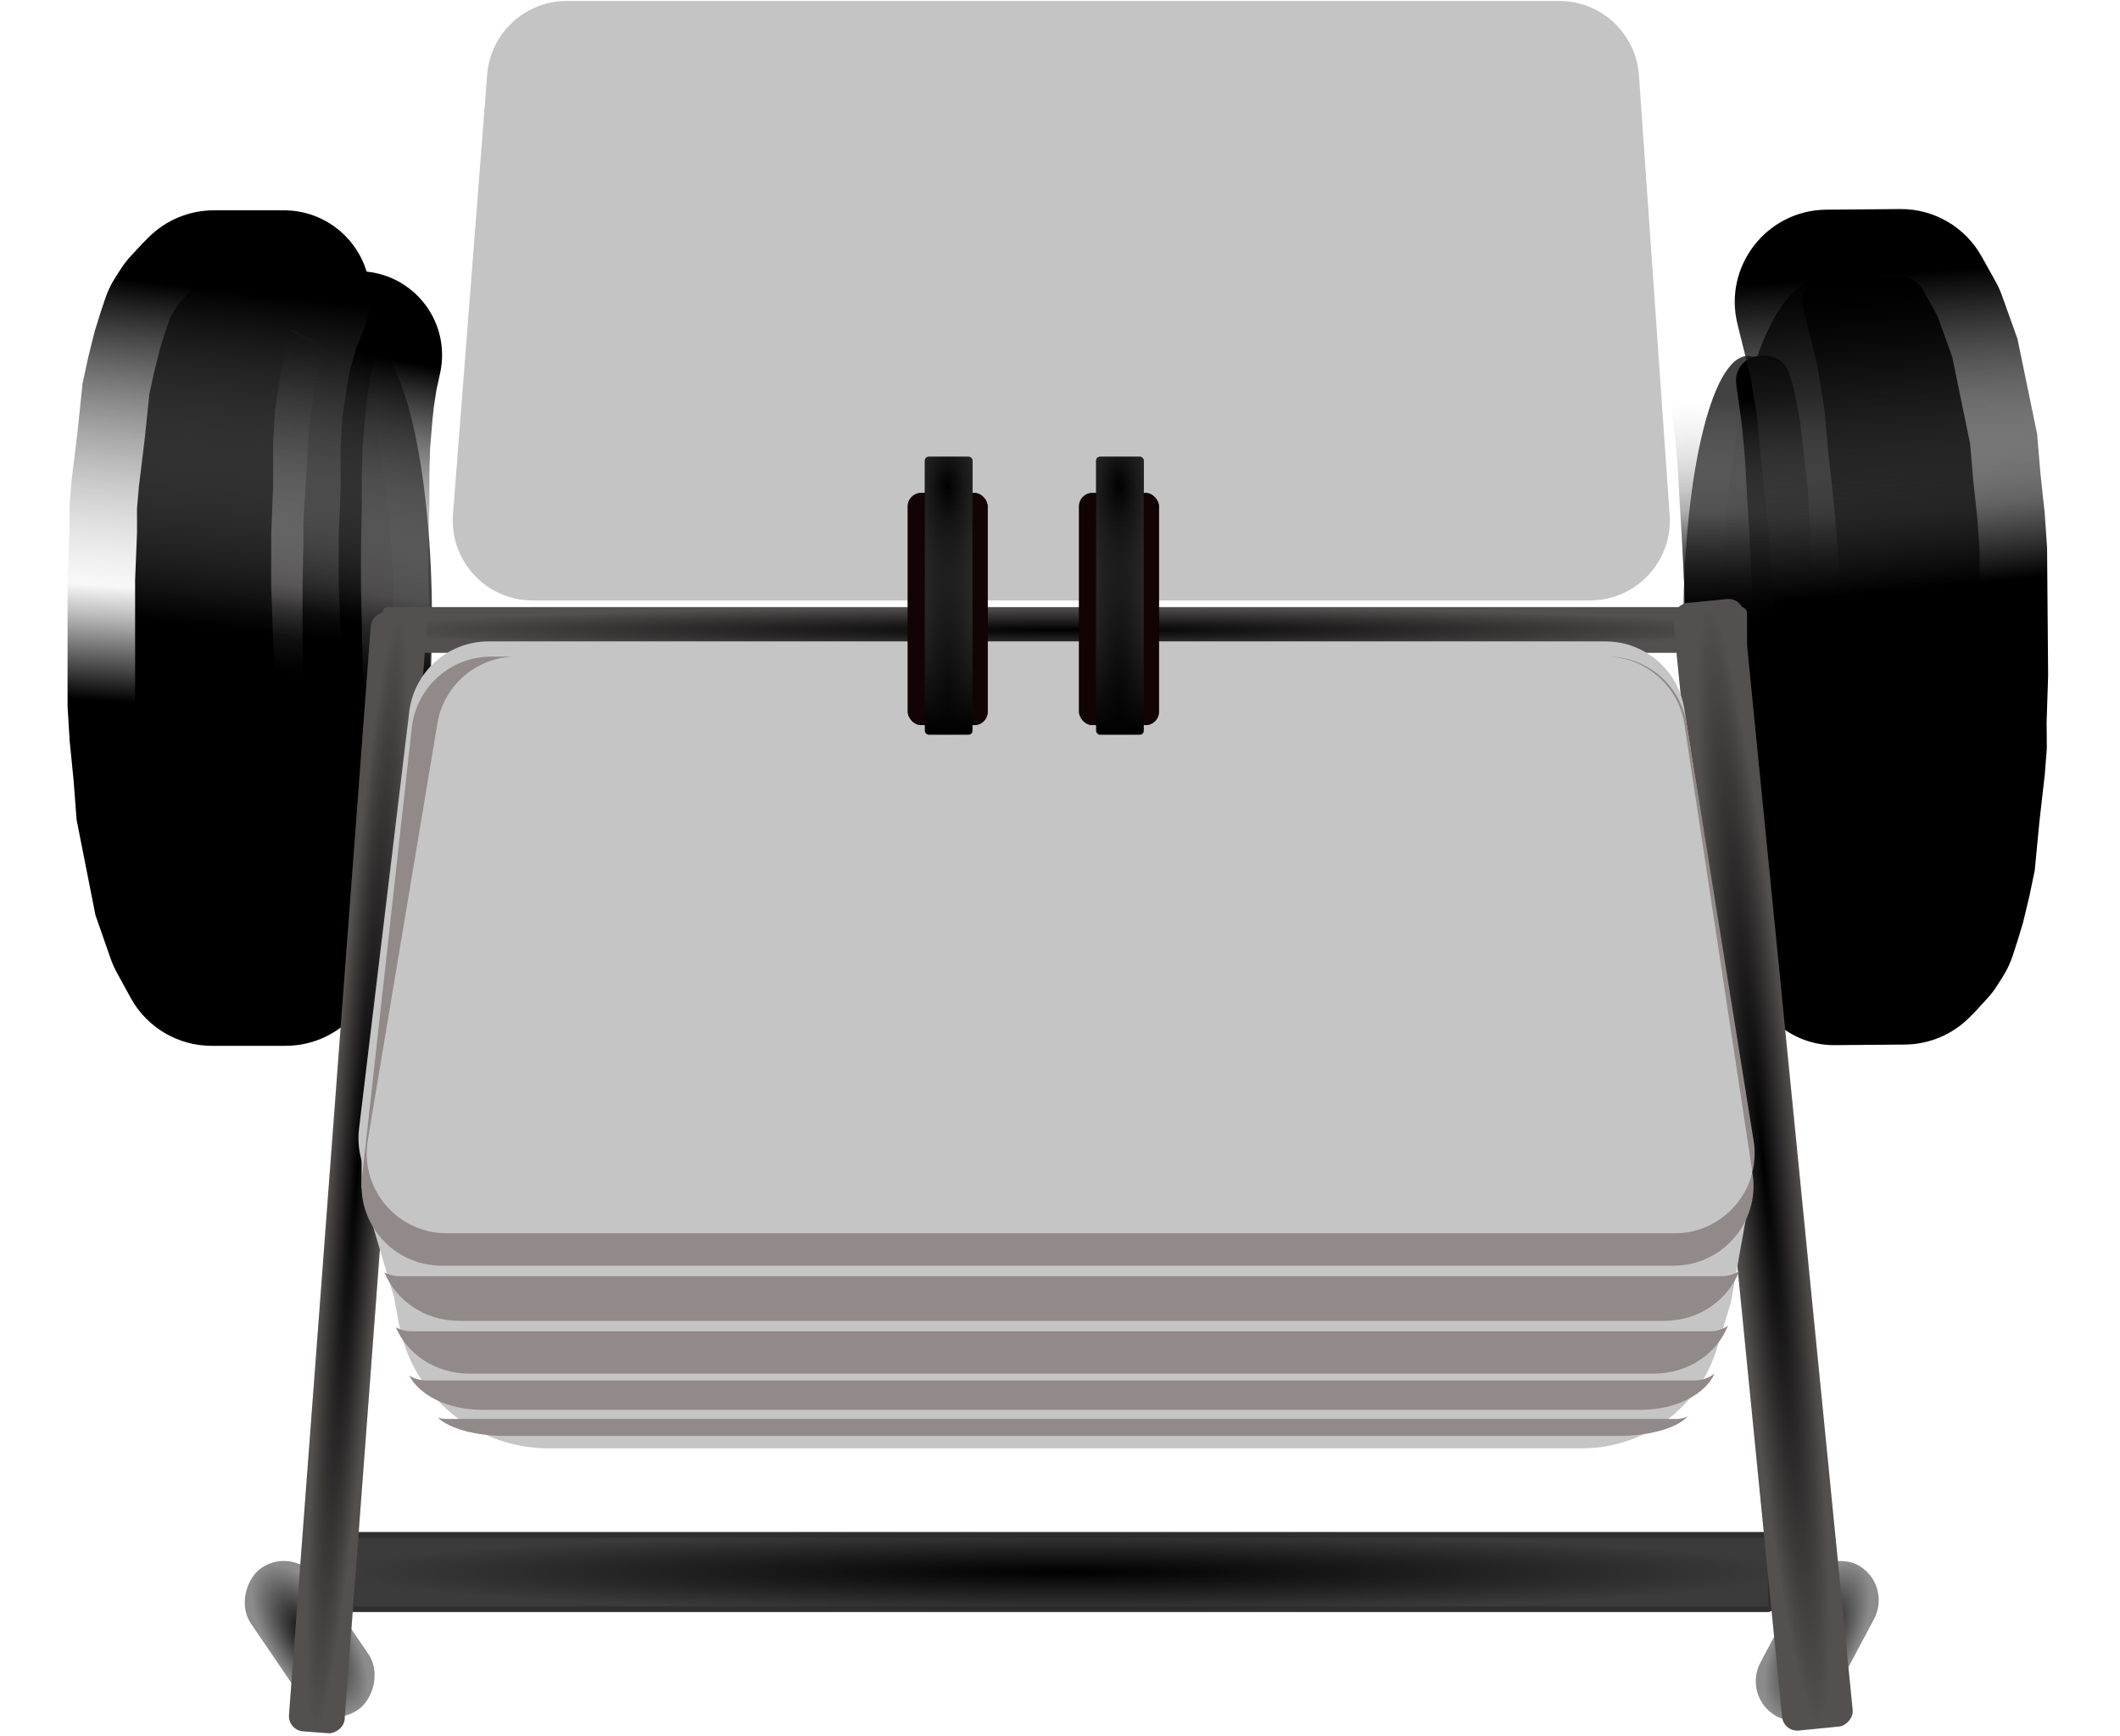 <svg width="1114" height="912" viewBox="0 0 1114 912" fill="none" xmlns="http://www.w3.org/2000/svg">
<ellipse cx="919.557" cy="334.009" rx="35" ry="147" transform="rotate(179.525 919.557 334.009)" fill="#424242"/>
<ellipse cx="958.027" cy="330.19" rx="53.5" ry="183.5" transform="rotate(179.525 958.027 330.19)" fill="#3F3D3D"/>
<path d="M941.067 475.643C939.375 478.855 936.054 480.877 932.424 480.907L924.54 480.973C919.734 481.013 915.836 477.092 915.904 472.287V472.287C915.912 471.735 915.973 471.185 916.087 470.645L918.188 460.652L919.812 449.454L920.601 441.058L921.76 425.469L922.07 411.086L921.924 393.51L922.185 373.135L922.006 351.565L921.398 329.999L920.82 312.028L920.037 295.256L919.023 276.49L918.035 260.919L917.017 241.752L915.366 223.79L912.344 201.721C911.28 193.956 917.279 187.023 925.116 186.958L927.66 186.937C933.426 186.889 938.534 190.645 940.208 196.163L942.461 203.592L945.823 220.741L949.988 257.058L950.761 272.631L951.752 288.602L952.291 301.78L952.384 312.964L952.566 334.934L952.725 354.107L952.458 373.683L952.544 384.069L952.19 393.26L951.065 412.843L950.15 432.025L949.153 441.221L947.945 450.818L946.925 457.218L945.866 463.422C945.753 464.086 945.588 464.74 945.374 465.378L943.811 470.027L941.067 475.643V475.643Z" fill="black"/>
<path d="M987.193 287.403L986.215 271.652L985.453 256.298L985.396 255.153L985.265 254.014L981.1 217.696L980.94 216.295L980.668 214.911L977.306 197.762L976.961 196.003L976.441 194.288L974.188 186.859C967.944 166.273 948.886 152.26 927.374 152.438L924.83 152.459C895.591 152.701 873.213 178.568 877.18 207.537L880.095 228.825L881.612 245.319L882.593 263.801L882.603 263.983L882.614 264.166L883.592 279.571L884.59 298.043L885.355 314.427L885.922 332.069L886.519 353.213L886.691 374.056L886.436 394.057L886.431 394.431L886.434 394.805L886.575 411.85L886.297 424.77L885.233 439.081L884.56 446.242L883.225 455.446L881.354 464.34C880.77 467.119 880.456 469.947 880.416 472.786C880.067 497.507 900.12 517.676 924.842 517.471L932.727 517.406C949.427 517.268 964.7 507.964 972.484 493.187L941.879 477.066L941.075 476.643L941.989 477.09L972.97 492.229L975.714 486.614L976.73 484.534L977.468 482.34L979.031 477.691C979.832 475.309 980.447 472.868 980.869 470.391L981.927 464.188L981.96 463.998L981.99 463.807L983.01 457.407L983.102 456.832L983.175 456.253L984.383 446.656L984.422 446.352L984.455 446.048L985.452 436.852L985.567 435.786L985.618 434.715L986.525 415.707L987.64 396.297L987.66 395.96L987.673 395.623L988.026 386.432L988.058 385.604L988.051 384.775L987.968 374.778L988.23 355.591L988.235 355.202L988.232 354.813L988.073 335.64L987.891 313.67L987.798 302.486L987.793 301.908L987.77 301.33L987.231 288.152L987.216 287.778L987.193 287.403Z" fill="url(#paint0_linear)"/>
<path d="M987.193 287.403L986.215 271.652L985.453 256.298L985.396 255.153L985.265 254.014L981.1 217.696L980.94 216.295L980.668 214.911L977.306 197.762L976.961 196.003L976.441 194.288L974.188 186.859C967.944 166.273 948.886 152.26 927.374 152.438L924.83 152.459C895.591 152.701 873.213 178.568 877.18 207.537L880.095 228.825L881.612 245.319L882.593 263.801L882.603 263.983L882.614 264.166L883.592 279.571L884.59 298.043L885.355 314.427L885.922 332.069L886.519 353.213L886.691 374.056L886.436 394.057L886.431 394.431L886.434 394.805L886.575 411.85L886.297 424.77L885.233 439.081L884.56 446.242L883.225 455.446L881.354 464.34C880.77 467.119 880.456 469.947 880.416 472.786C880.067 497.507 900.12 517.676 924.842 517.471L932.727 517.406C949.427 517.268 964.7 507.964 972.484 493.187L941.879 477.066L941.075 476.643L941.989 477.09L972.97 492.229L975.714 486.614L976.73 484.534L977.468 482.34L979.031 477.691C979.832 475.309 980.447 472.868 980.869 470.391L981.927 464.188L981.96 463.998L981.99 463.807L983.01 457.407L983.102 456.832L983.175 456.253L984.383 446.656L984.422 446.352L984.455 446.048L985.452 436.852L985.567 435.786L985.618 434.715L986.525 415.707L987.64 396.297L987.66 395.96L987.673 395.623L988.026 386.432L988.058 385.604L988.051 384.775L987.968 374.778L988.23 355.591L988.235 355.202L988.232 354.813L988.073 335.64L987.891 313.67L987.798 302.486L987.793 301.908L987.77 301.33L987.231 288.152L987.216 287.778L987.193 287.403Z" fill="url(#paint1_linear)"/>
<path d="M987.193 287.403L986.215 271.652L985.453 256.298L985.396 255.153L985.265 254.014L981.1 217.696L980.94 216.295L980.668 214.911L977.306 197.762L976.961 196.003L976.441 194.288L974.188 186.859C967.944 166.273 948.886 152.26 927.374 152.438L924.83 152.459C895.591 152.701 873.213 178.568 877.18 207.537L880.095 228.825L881.612 245.319L882.593 263.801L882.603 263.983L882.614 264.166L883.592 279.571L884.59 298.043L885.355 314.427L885.922 332.069L886.519 353.213L886.691 374.056L886.436 394.057L886.431 394.431L886.434 394.805L886.575 411.85L886.297 424.77L885.233 439.081L884.56 446.242L883.225 455.446L881.354 464.34C880.77 467.119 880.456 469.947 880.416 472.786C880.067 497.507 900.12 517.676 924.842 517.471L932.727 517.406C949.427 517.268 964.7 507.964 972.484 493.187L941.879 477.066L941.075 476.643L941.989 477.09L972.97 492.229L975.714 486.614L976.73 484.534L977.468 482.34L979.031 477.691C979.832 475.309 980.447 472.868 980.869 470.391L981.927 464.188L981.96 463.998L981.99 463.807L983.01 457.407L983.102 456.832L983.175 456.253L984.383 446.656L984.422 446.352L984.455 446.048L985.452 436.852L985.567 435.786L985.618 434.715L986.525 415.707L987.64 396.297L987.66 395.96L987.673 395.623L988.026 386.432L988.058 385.604L988.051 384.775L987.968 374.778L988.23 355.591L988.235 355.202L988.232 354.813L988.073 335.64L987.891 313.67L987.798 302.486L987.793 301.908L987.77 301.33L987.231 288.152L987.216 287.778L987.193 287.403Z" stroke="url(#paint2_radial)" stroke-width="71"/>
<path d="M1009.82 509.459C1007.4 511.917 1004.11 513.314 1000.66 513.343L963.837 513.648C958.225 513.695 953.704 509.059 953.891 503.45V503.45C953.929 502.312 954.163 501.189 954.584 500.131L959.336 488.185L963.22 474.152L965.133 463.636L967.971 444.112L968.822 426.104L968.64 404.105L969.428 378.597L969.204 351.598L967.981 324.607L966.794 302.116L965.12 281.13L962.926 257.647L960.764 238.164L958.565 214.182L954.879 191.711L947.462 161.795C945.44 153.64 951.57 145.737 959.973 145.668L998.793 145.346C1003.54 145.306 1007.94 147.86 1010.25 152.007L1017.64 165.245C1017.99 165.871 1018.29 166.525 1018.53 167.2L1025.85 187.623L1035.22 233.047L1036.89 252.534L1039.05 272.517L1040.19 289.008L1040.3 303.007L1040.53 330.506L1040.73 354.505L1039.93 379.013L1040.04 392.012L1039.14 403.52L1036.34 428.044L1034.04 452.064L1031.63 463.585L1028.73 475.609L1026.3 483.629L1023.88 491.103C1023.54 492.133 1023.08 493.117 1022.5 494.033L1019.55 498.715C1019.14 499.365 1018.67 499.976 1018.16 500.543L1012.49 506.745L1009.82 509.459Z" fill="black"/>
<path d="M1062.7 485.917L1063 484.933L1063.24 483.933L1066.14 471.909L1066.27 471.375L1066.39 470.838L1068.79 459.318L1069.19 457.4L1069.38 455.45L1071.65 431.748L1074.41 407.543L1074.48 406.924L1074.53 406.302L1075.43 394.795L1075.55 393.259L1075.54 391.718L1075.44 379.443L1076.21 355.659L1076.24 354.935L1076.23 354.211L1076.03 330.212L1075.8 302.713L1075.69 288.713L1075.68 287.639L1075.6 286.567L1074.47 270.075L1074.42 269.382L1074.34 268.692L1072.22 249.113L1070.6 230.031L1070.42 227.933L1069.99 225.87L1060.61 180.446L1060.11 178.002L1059.27 175.653L1051.95 155.23C1051.05 152.712 1049.94 150.272 1048.64 147.937L1041.25 134.698C1032.61 119.228 1016.22 109.7 998.499 109.847L959.678 110.169C928.332 110.429 905.462 139.911 913.005 170.337L920.078 198.868L923.329 218.681L925.412 241.405L925.443 241.742L925.481 242.079L927.608 261.256L929.752 284.193L931.369 304.463L932.523 326.346L933.711 352.55L933.924 378.196L933.157 403.008L933.135 403.703L933.141 404.399L933.315 425.413L932.592 440.712L930.093 457.904L928.579 466.225L925.637 476.856L921.598 487.01C919.663 491.873 918.585 497.035 918.41 502.266C917.55 528.049 938.334 549.361 964.131 549.147L1000.96 548.842C1013.82 548.735 1026.11 543.523 1035.13 534.353L1037.8 531.638L1038.26 531.17L1038.71 530.684L1044.37 524.483C1046.3 522.368 1048.04 520.086 1049.57 517.664L1052.52 512.982C1054.68 509.565 1056.4 505.893 1057.65 502.049L1060.07 494.576L1060.17 494.257L1060.27 493.937L1062.7 485.917Z" fill="url(#paint3_linear)"/>
<path d="M1062.7 485.917L1063 484.933L1063.24 483.933L1066.14 471.909L1066.27 471.375L1066.39 470.838L1068.79 459.318L1069.19 457.4L1069.38 455.45L1071.65 431.748L1074.41 407.543L1074.48 406.924L1074.53 406.302L1075.43 394.795L1075.55 393.259L1075.54 391.718L1075.44 379.443L1076.21 355.659L1076.24 354.935L1076.23 354.211L1076.03 330.212L1075.8 302.713L1075.69 288.713L1075.68 287.639L1075.6 286.567L1074.47 270.075L1074.42 269.382L1074.34 268.692L1072.22 249.113L1070.6 230.031L1070.42 227.933L1069.99 225.87L1060.61 180.446L1060.11 178.002L1059.27 175.653L1051.95 155.23C1051.05 152.712 1049.94 150.272 1048.64 147.937L1041.25 134.698C1032.61 119.228 1016.22 109.7 998.499 109.847L959.678 110.169C928.332 110.429 905.462 139.911 913.005 170.337L920.078 198.868L923.329 218.681L925.412 241.405L925.443 241.742L925.481 242.079L927.608 261.256L929.752 284.193L931.369 304.463L932.523 326.346L933.711 352.55L933.924 378.196L933.157 403.008L933.135 403.703L933.141 404.399L933.315 425.413L932.592 440.712L930.093 457.904L928.579 466.225L925.637 476.856L921.598 487.01C919.663 491.873 918.585 497.035 918.41 502.266C917.55 528.049 938.334 549.361 964.131 549.147L1000.96 548.842C1013.82 548.735 1026.11 543.523 1035.13 534.353L1037.8 531.638L1038.26 531.17L1038.71 530.684L1044.37 524.483C1046.3 522.368 1048.04 520.086 1049.57 517.664L1052.52 512.982C1054.68 509.565 1056.4 505.893 1057.65 502.049L1060.07 494.576L1060.17 494.257L1060.27 493.937L1062.7 485.917Z" fill="url(#paint4_linear)"/>
<path d="M1062.7 485.917L1063 484.933L1063.24 483.933L1066.14 471.909L1066.27 471.375L1066.39 470.838L1068.79 459.318L1069.19 457.4L1069.38 455.45L1071.65 431.748L1074.41 407.543L1074.48 406.924L1074.53 406.302L1075.43 394.795L1075.55 393.259L1075.54 391.718L1075.44 379.443L1076.21 355.659L1076.24 354.935L1076.23 354.211L1076.03 330.212L1075.8 302.713L1075.69 288.713L1075.68 287.639L1075.6 286.567L1074.47 270.075L1074.42 269.382L1074.34 268.692L1072.22 249.113L1070.6 230.031L1070.42 227.933L1069.99 225.87L1060.61 180.446L1060.11 178.002L1059.27 175.653L1051.95 155.23C1051.05 152.712 1049.94 150.272 1048.64 147.937L1041.25 134.698C1032.61 119.228 1016.22 109.7 998.499 109.847L959.678 110.169C928.332 110.429 905.462 139.911 913.005 170.337L920.078 198.868L923.329 218.681L925.412 241.405L925.443 241.742L925.481 242.079L927.608 261.256L929.752 284.193L931.369 304.463L932.523 326.346L933.711 352.55L933.924 378.196L933.157 403.008L933.135 403.703L933.141 404.399L933.315 425.413L932.592 440.712L930.093 457.904L928.579 466.225L925.637 476.856L921.598 487.01C919.663 491.873 918.585 497.035 918.41 502.266C917.55 528.049 938.334 549.361 964.131 549.147L1000.96 548.842C1013.82 548.735 1026.11 543.523 1035.13 534.353L1037.8 531.638L1038.26 531.17L1038.71 530.684L1044.37 524.483C1046.3 522.368 1048.04 520.086 1049.57 517.664L1052.52 512.982C1054.68 509.565 1056.4 505.893 1057.65 502.049L1060.07 494.576L1060.17 494.257L1060.27 493.937L1062.7 485.917Z" stroke="url(#paint5_radial)" stroke-width="71"/>
<ellipse cx="192" cy="326" rx="35" ry="147" fill="#424242"/>
<ellipse cx="153.5" cy="329.5" rx="53.5" ry="183.5" fill="#3F3D3D"/>
<path d="M171.665 184.193C173.383 180.995 176.72 179 180.351 179H188.235C193.041 179 196.906 182.953 196.799 187.757V187.757C196.786 188.309 196.721 188.858 196.603 189.398L194.419 199.372L192.702 210.557L191.843 218.946L190.555 234.524L190.126 248.905V266.481L189.696 286.853V308.424L190.126 329.995L190.555 347.97L191.199 364.747L192.058 383.522L192.916 399.101L193.775 418.274L195.277 436.25L198.117 458.343C199.115 466.117 193.06 473 185.223 473H182.678C176.912 473 171.835 469.202 170.207 463.67L168.016 456.223L164.796 439.046L160.932 402.696L160.288 387.117L159.429 371.139L159 357.957V346.772V324.802V305.628L159.429 286.054V275.668L159.859 266.481L161.147 246.908L162.22 227.734L163.293 218.546L164.581 208.959L165.654 202.568L166.764 196.374C166.883 195.711 167.053 195.058 167.273 194.421L168.874 189.785L171.665 184.193V184.193Z" fill="black"/>
<path d="M123.98 372.044L124.827 387.803L125.462 403.162L125.51 404.308L125.631 405.448L129.495 441.799L129.644 443.201L129.904 444.587L133.123 461.764L133.454 463.525L133.96 465.245L136.151 472.692C142.224 493.329 161.166 507.5 182.678 507.5H185.223C214.462 507.5 237.054 481.82 233.327 452.818L230.588 431.507L229.209 415.001L228.381 396.512L228.373 396.33L228.362 396.147L227.513 380.734L226.668 362.255L226.039 345.865L225.617 328.219L225.196 307.071V286.227L225.618 266.229L225.626 265.855V265.481V248.435L226.011 235.518L227.194 221.216L227.926 214.061L229.337 204.869L231.281 195.99C231.888 193.216 232.226 190.391 232.29 187.552C232.843 162.835 212.958 142.5 188.235 142.5H180.351C163.65 142.5 148.3 151.677 140.394 166.389L170.864 182.763L171.665 183.193L170.754 182.738L139.9 167.342L137.109 172.935L136.076 175.006L135.32 177.194L133.719 181.83C132.898 184.205 132.263 186.641 131.82 189.114L130.711 195.309L130.677 195.498L130.645 195.689L129.571 202.08L129.475 202.655L129.397 203.232L128.109 212.819L128.069 213.123L128.033 213.427L126.96 222.615L126.835 223.679L126.775 224.75L125.712 243.75L124.435 263.15L124.413 263.487L124.397 263.824L123.968 273.011L123.929 273.84V274.668V284.665L123.509 303.849L123.5 304.238V304.628V323.802V345.772V356.957V357.534L123.519 358.112L123.948 371.294L123.96 371.669L123.98 372.044Z" fill="url(#paint6_linear)"/>
<path d="M123.98 372.044L124.827 387.803L125.462 403.162L125.51 404.308L125.631 405.448L129.495 441.799L129.644 443.201L129.904 444.587L133.123 461.764L133.454 463.525L133.96 465.245L136.151 472.692C142.224 493.329 161.166 507.5 182.678 507.5H185.223C214.462 507.5 237.054 481.82 233.327 452.818L230.588 431.507L229.209 415.001L228.381 396.512L228.373 396.33L228.362 396.147L227.513 380.734L226.668 362.255L226.039 345.865L225.617 328.219L225.196 307.071V286.227L225.618 266.229L225.626 265.855V265.481V248.435L226.011 235.518L227.194 221.216L227.926 214.061L229.337 204.869L231.281 195.99C231.888 193.216 232.226 190.391 232.29 187.552C232.843 162.835 212.958 142.5 188.235 142.5H180.351C163.65 142.5 148.3 151.677 140.394 166.389L170.864 182.763L171.665 183.193L170.754 182.738L139.9 167.342L137.109 172.935L136.076 175.006L135.32 177.194L133.719 181.83C132.898 184.205 132.263 186.641 131.82 189.114L130.711 195.309L130.677 195.498L130.645 195.689L129.571 202.08L129.475 202.655L129.397 203.232L128.109 212.819L128.069 213.123L128.033 213.427L126.96 222.615L126.835 223.679L126.775 224.75L125.712 243.75L124.435 263.15L124.413 263.487L124.397 263.824L123.968 273.011L123.929 273.84V274.668V284.665L123.509 303.849L123.5 304.238V304.628V323.802V345.772V356.957V357.534L123.519 358.112L123.948 371.294L123.96 371.669L123.98 372.044Z" fill="url(#paint7_linear)"/>
<path d="M123.98 372.044L124.827 387.803L125.462 403.162L125.51 404.308L125.631 405.448L129.495 441.799L129.644 443.201L129.904 444.587L133.123 461.764L133.454 463.525L133.96 465.245L136.151 472.692C142.224 493.329 161.166 507.5 182.678 507.5H185.223C214.462 507.5 237.054 481.82 233.327 452.818L230.588 431.507L229.209 415.001L228.381 396.512L228.373 396.33L228.362 396.147L227.513 380.734L226.668 362.255L226.039 345.865L225.617 328.219L225.196 307.071V286.227L225.618 266.229L225.626 265.855V265.481V248.435L226.011 235.518L227.194 221.216L227.926 214.061L229.337 204.869L231.281 195.99C231.888 193.216 232.226 190.391 232.29 187.552C232.843 162.835 212.958 142.5 188.235 142.5H180.351C163.65 142.5 148.3 151.677 140.394 166.389L170.864 182.763L171.665 183.193L170.754 182.738L139.9 167.342L137.109 172.935L136.076 175.006L135.32 177.194L133.719 181.83C132.898 184.205 132.263 186.641 131.82 189.114L130.711 195.309L130.677 195.498L130.645 195.689L129.571 202.08L129.475 202.655L129.397 203.232L128.109 212.819L128.069 213.123L128.033 213.427L126.96 222.615L126.835 223.679L126.775 224.75L125.712 243.75L124.435 263.15L124.413 263.487L124.397 263.824L123.968 273.011L123.929 273.84V274.668V284.665L123.509 303.849L123.5 304.238V304.628V323.802V345.772V356.957V357.534L123.519 358.112L123.948 371.294L123.96 371.669L123.98 372.044Z" stroke="url(#paint8_radial)" stroke-width="71"/>
<path d="M103.192 149.808C105.63 147.37 108.937 146 112.385 146H149.21C154.823 146 159.305 150.673 159.072 156.281V156.281C159.024 157.418 158.78 158.539 158.351 159.594L153.5 171.5L149.5 185.5L147.5 196L144.5 215.5L143.5 233.5V255.5L142.5 281V308L143.5 335L144.5 357.5L146 378.5L148 402L150 421.5L152 445.5L155.5 468L162.668 497.977C164.622 506.149 158.427 514 150.025 514H111.203C106.453 514 102.082 511.41 99.8 507.244L92.517 493.945C92.173 493.316 91.881 492.66 91.645 491.983L84.5 471.5L75.5 426L74 406.5L72 386.5L71 370V356V328.5V304.5L72 280V267L73 255.5L76 231L78.5 207L81 195.5L84 183.5L86.5 175.5L88.984 168.047C89.327 167.02 89.796 166.039 90.382 165.128L93.376 160.471C93.791 159.825 94.263 159.217 94.785 158.655L100.5 152.5L103.192 149.808Z" fill="black"/>
<path d="M50.116 172.911L49.809 173.893L49.56 174.89L46.56 186.89L46.427 187.422L46.31 187.959L43.81 199.459L43.394 201.373L43.191 203.322L40.724 227.003L37.763 251.185L37.687 251.804L37.633 252.425L36.633 263.925L36.5 265.459V267V279.276L35.529 303.052L35.5 303.776V304.5V328.5V356V370V371.075L35.565 372.148L36.565 388.648L36.607 389.341L36.676 390.032L38.636 409.628L40.105 428.723L40.266 430.823L40.675 432.889L49.675 478.389L50.159 480.837L50.981 483.193L58.126 503.675C59.007 506.201 60.096 508.65 61.381 510.996L68.663 524.295C77.174 539.837 93.483 549.5 111.203 549.5H150.025C181.373 549.5 204.485 520.208 197.195 489.72L190.359 461.132L187.272 441.292L185.377 418.552L185.349 418.215L185.315 417.878L183.346 398.684L181.393 375.73L179.944 355.447L178.971 333.555L178 307.343V281.696L178.973 256.891L179 256.196V255.5V234.485L179.85 219.192L182.491 202.022L184.074 193.714L187.104 183.107L191.227 172.988C193.202 168.14 194.323 162.988 194.541 157.759C195.615 131.983 175.008 110.5 149.21 110.5H112.385C99.522 110.5 87.186 115.61 78.09 124.705L75.398 127.398L74.933 127.862L74.486 128.344L68.771 134.499C66.822 136.597 65.063 138.864 63.514 141.274L60.52 145.931C58.335 149.33 56.584 152.988 55.306 156.821L52.822 164.274L52.716 164.592L52.616 164.911L50.116 172.911Z" fill="url(#paint9_linear)"/>
<path d="M50.116 172.911L49.809 173.893L49.56 174.89L46.56 186.89L46.427 187.422L46.31 187.959L43.81 199.459L43.394 201.373L43.191 203.322L40.724 227.003L37.763 251.185L37.687 251.804L37.633 252.425L36.633 263.925L36.5 265.459V267V279.276L35.529 303.052L35.5 303.776V304.5V328.5V356V370V371.075L35.565 372.148L36.565 388.648L36.607 389.341L36.676 390.032L38.636 409.628L40.105 428.723L40.266 430.823L40.675 432.889L49.675 478.389L50.159 480.837L50.981 483.193L58.126 503.675C59.007 506.201 60.096 508.65 61.381 510.996L68.663 524.295C77.174 539.837 93.483 549.5 111.203 549.5H150.025C181.373 549.5 204.485 520.208 197.195 489.72L190.359 461.132L187.272 441.292L185.377 418.552L185.349 418.215L185.315 417.878L183.346 398.684L181.393 375.73L179.944 355.447L178.971 333.555L178 307.343V281.696L178.973 256.891L179 256.196V255.5V234.485L179.85 219.192L182.491 202.022L184.074 193.714L187.104 183.107L191.227 172.988C193.202 168.14 194.323 162.988 194.541 157.759C195.615 131.983 175.008 110.5 149.21 110.5H112.385C99.522 110.5 87.186 115.61 78.09 124.705L75.398 127.398L74.933 127.862L74.486 128.344L68.771 134.499C66.822 136.597 65.063 138.864 63.514 141.274L60.52 145.931C58.335 149.33 56.584 152.988 55.306 156.821L52.822 164.274L52.716 164.592L52.616 164.911L50.116 172.911Z" fill="url(#paint10_linear)"/>
<path d="M50.116 172.911L49.809 173.893L49.56 174.89L46.56 186.89L46.427 187.422L46.31 187.959L43.81 199.459L43.394 201.373L43.191 203.322L40.724 227.003L37.763 251.185L37.687 251.804L37.633 252.425L36.633 263.925L36.5 265.459V267V279.276L35.529 303.052L35.5 303.776V304.5V328.5V356V370V371.075L35.565 372.148L36.565 388.648L36.607 389.341L36.676 390.032L38.636 409.628L40.105 428.723L40.266 430.823L40.675 432.889L49.675 478.389L50.159 480.837L50.981 483.193L58.126 503.675C59.007 506.201 60.096 508.65 61.381 510.996L68.663 524.295C77.174 539.837 93.483 549.5 111.203 549.5H150.025C181.373 549.5 204.485 520.208 197.195 489.72L190.359 461.132L187.272 441.292L185.377 418.552L185.349 418.215L185.315 417.878L183.346 398.684L181.393 375.73L179.944 355.447L178.971 333.555L178 307.343V281.696L178.973 256.891L179 256.196V255.5V234.485L179.85 219.192L182.491 202.022L184.074 193.714L187.104 183.107L191.227 172.988C193.202 168.14 194.323 162.988 194.541 157.759C195.615 131.983 175.008 110.5 149.21 110.5H112.385C99.522 110.5 87.186 115.61 78.09 124.705L75.398 127.398L74.933 127.862L74.486 128.344L68.771 134.499C66.822 136.597 65.063 138.864 63.514 141.274L60.52 145.931C58.335 149.33 56.584 152.988 55.306 156.821L52.822 164.274L52.716 164.592L52.616 164.911L50.116 172.911Z" stroke="url(#paint11_radial)" stroke-width="71"/>
<rect x="201" y="319" width="717" height="24" rx="3" fill="#696464"/>
<rect x="201" y="319" width="717" height="24" rx="3" fill="black" fill-opacity="0.2"/>
<rect x="196" y="319" width="726" height="24" rx="3" fill="url(#paint12_radial)"/>
<g filter="url(#filter0_i)">
<rect x="183" y="801" width="749" height="42" rx="3" fill="#4A4A4A"/>
<rect x="183" y="801" width="749" height="42" rx="3" fill="black" fill-opacity="0.2"/>
<rect x="184.5" y="802.5" width="746" height="39" rx="1.5" stroke="black" stroke-opacity="0.2" stroke-width="3"/>
<path d="M183 803.99C183 802.337 184.337 800.996 185.99 800.99L925.717 798.509C927.287 798.504 928.595 799.709 928.718 801.274L931.746 839.765C931.883 841.509 930.504 843 928.755 843H186C184.343 843 183 841.657 183 840V803.99Z" fill="url(#paint13_radial)"/>
</g>
<rect x="170.748" y="910.222" width="90.224" height="42" rx="21" transform="rotate(-124.227 170.748 910.222)" fill="black" fill-opacity="0.45"/>
<rect x="170.748" y="910.222" width="90.224" height="42" rx="21" transform="rotate(-124.227 170.748 910.222)" fill="url(#paint14_radial)"/>
<g filter="url(#filter1_i)">
<rect x="151.27" y="905.081" width="589.787" height="29.311" rx="8" transform="rotate(-85.705 151.27 905.081)" fill="#696464"/>
<rect x="151.27" y="905.081" width="589.787" height="29.311" rx="8" transform="rotate(-85.705 151.27 905.081)" fill="black" fill-opacity="0.2"/>
<rect x="150.953" y="905.057" width="589.787" height="29.629" rx="8" transform="rotate(-85.705 150.953 905.057)" fill="url(#paint15_radial)"/>
</g>
<rect x="915.213" y="892.064" width="90.224" height="42" rx="21" transform="rotate(-62.037 915.213 892.064)" fill="black" fill-opacity="0.45"/>
<rect x="915.213" y="892.064" width="90.224" height="42" rx="21" transform="rotate(-62.037 915.213 892.064)" fill="url(#paint16_radial)"/>
<g filter="url(#filter2_i)">
<rect x="937.228" y="906.052" width="595.293" height="37.252" rx="8" transform="rotate(-95.666 937.228 906.052)" fill="#696464"/>
<rect x="937.228" y="906.052" width="595.293" height="37.252" rx="8" transform="rotate(-95.666 937.228 906.052)" fill="black" fill-opacity="0.2"/>
<rect x="937.228" y="906.052" width="595.293" height="37.954" rx="8" transform="rotate(-95.666 937.228 906.052)" fill="url(#paint17_radial)"/>
</g>
<path d="M255.987 39.243C257.687 17.376 275.927 0.5 297.86 0.5H819.331C841.391 0.5 859.692 17.567 861.229 39.574L877.362 270.574C879.059 294.863 859.812 315.5 835.464 315.5H279.893C255.414 315.5 236.122 294.649 238.02 270.243L255.987 39.243Z" fill="#C4C4C4"/>
<path d="M215.046 373.977C217.588 352.876 235.491 337 256.744 337H843.571C864.256 337 881.861 352.06 885.064 372.495L919.396 591.495C923.39 616.974 903.692 640 877.903 640H230.363C205.175 640 185.652 617.984 188.664 592.977L215.046 373.977Z" fill="#C5C5C5"/>
<rect x="477" y="259" width="42" height="122" rx="7" fill="black"/>
<rect x="477" y="259" width="42" height="122" rx="7" fill="#1A0707" fill-opacity="0.7"/>
<rect x="567" y="259" width="42" height="122" rx="7" fill="black"/>
<rect x="567" y="259" width="42" height="122" rx="7" fill="#1A0707" fill-opacity="0.7"/>
<rect x="576" y="240" width="25" height="146" rx="2" fill="black"/>
<rect x="576" y="240" width="25" height="146" rx="2" fill="url(#paint18_radial)"/>
<rect x="576" y="240" width="25" height="146" rx="2" fill="url(#paint19_radial)" fill-opacity="0.8"/>
<rect x="486" y="240" width="25" height="146" rx="2" fill="black"/>
<rect x="486" y="240" width="25" height="146" rx="2" fill="url(#paint20_radial)"/>
<rect x="486" y="240" width="25" height="146" rx="2" fill="url(#paint21_radial)" fill-opacity="0.7"/>
<path d="M190 594.552C190 592.875 191.375 591.523 193.051 591.552L918.712 603.944C920.477 603.974 921.835 605.514 921.643 607.269L919 631.5L909.5 684.5L902.183 708.544C892.701 739.704 863.959 761 831.389 761H288.282C249.748 761 216.689 733.529 209.634 695.646L207 681.5L190 624V594.552Z" fill="#C5C5C5"/>
<g filter="url(#filter3_di)">
<path fill-rule="evenodd" clip-rule="evenodd" d="M258.14 337C236.733 337 218.751 353.1 216.395 374.377L190.259 610.377C187.505 635.251 206.978 657 232.004 657H879.427C905.133 657 924.808 634.115 920.952 608.699L920.831 607.905C922.105 602.661 922.382 597.063 921.465 591.346L886.324 372.346C883.056 351.979 865.482 337 844.854 337H843.618C864.381 337 882.028 352.171 885.143 372.699L920.831 607.905C916.42 626.072 900.055 640 879.995 640H234.692C208.733 640 188.99 616.686 193.266 591.081L229.841 372.081C233.222 351.836 250.742 337 271.267 337H258.14Z" fill="#928989"/>
<path fill-rule="evenodd" clip-rule="evenodd" d="M202 660.566C208.088 675.123 222.882 686 241.193 686H874.487C893.254 686 908.129 674.671 913.99 659.798C911.322 661.539 908.136 662.551 904.712 662.551H209.978C207.094 662.551 204.379 661.833 202 660.566Z" fill="#928989"/>
<path fill-rule="evenodd" clip-rule="evenodd" d="M208 689.384C213.916 703.295 228.522 713.719 246.626 713.719H869.039C887.623 713.719 902.323 702.826 907.992 688.583C905.272 690.431 901.988 691.51 898.453 691.51H216.239C213.25 691.51 210.441 690.739 208 689.384Z" fill="#928989"/>
<path fill-rule="evenodd" clip-rule="evenodd" d="M215.01 714.723C220.321 724.942 235.025 732.753 253.423 732.753H862.068C881.221 732.753 896.155 724.359 900.979 713.697C898.084 715.981 894.429 717.345 890.455 717.345H224.083C220.747 717.345 217.635 716.384 215.01 714.723Z" fill="#928989"/>
<path fill-rule="evenodd" clip-rule="evenodd" d="M230.03 736.775C235.625 742.341 249.284 746.504 266.198 746.504H850.115C867.87 746.504 881.845 741.955 886.943 736.066C885.16 737.02 883.124 737.561 880.96 737.561H234.439C232.889 737.561 231.404 737.283 230.03 736.775Z" fill="#928989"/>
</g>
<defs>
<filter id="filter0_i" x="183" y="798.509" width="749" height="48.491" filterUnits="userSpaceOnUse" color-interpolation-filters="sRGB">
<feFlood flood-opacity="0" result="BackgroundImageFix"/>
<feBlend mode="normal" in="SourceGraphic" in2="BackgroundImageFix" result="shape"/>
<feColorMatrix in="SourceAlpha" type="matrix" values="0 0 0 0 0 0 0 0 0 0 0 0 0 0 0 0 0 0 127 0" result="hardAlpha"/>
<feOffset dy="4"/>
<feGaussianBlur stdDeviation="57"/>
<feComposite in2="hardAlpha" operator="arithmetic" k2="-1" k3="1"/>
<feColorMatrix type="matrix" values="0 0 0 0 0 0 0 0 0 0 0 0 0 0 0 0 0 0 0.38 0"/>
<feBlend mode="normal" in2="shape" result="effect1_innerShadow"/>
</filter>
<filter id="filter1_i" x="150.953" y="316.926" width="73.717" height="594.35" filterUnits="userSpaceOnUse" color-interpolation-filters="sRGB">
<feFlood flood-opacity="0" result="BackgroundImageFix"/>
<feBlend mode="normal" in="SourceGraphic" in2="BackgroundImageFix" result="shape"/>
<feColorMatrix in="SourceAlpha" type="matrix" values="0 0 0 0 0 0 0 0 0 0 0 0 0 0 0 0 0 0 127 0" result="hardAlpha"/>
<feOffset dy="4"/>
<feGaussianBlur stdDeviation="57"/>
<feComposite in2="hardAlpha" operator="arithmetic" k2="-1" k3="1"/>
<feColorMatrix type="matrix" values="0 0 0 0 0 0 0 0 0 0 0 0 0 0 0 0 0 0 0.38 0"/>
<feBlend mode="normal" in2="shape" result="effect1_innerShadow"/>
</filter>
<filter id="filter2_i" x="878.456" y="309.92" width="96.54" height="600.132" filterUnits="userSpaceOnUse" color-interpolation-filters="sRGB">
<feFlood flood-opacity="0" result="BackgroundImageFix"/>
<feBlend mode="normal" in="SourceGraphic" in2="BackgroundImageFix" result="shape"/>
<feColorMatrix in="SourceAlpha" type="matrix" values="0 0 0 0 0 0 0 0 0 0 0 0 0 0 0 0 0 0 127 0" result="hardAlpha"/>
<feOffset dy="4"/>
<feGaussianBlur stdDeviation="57"/>
<feComposite in2="hardAlpha" operator="arithmetic" k2="-1" k3="1"/>
<feColorMatrix type="matrix" values="0 0 0 0 0 0 0 0 0 0 0 0 0 0 0 0 0 0 0.38 0"/>
<feBlend mode="normal" in2="shape" result="effect1_innerShadow"/>
</filter>
<filter id="filter3_di" x="145.999" y="297" width="820.005" height="497.504" filterUnits="userSpaceOnUse" color-interpolation-filters="sRGB">
<feFlood flood-opacity="0" result="BackgroundImageFix"/>
<feColorMatrix in="SourceAlpha" type="matrix" values="0 0 0 0 0 0 0 0 0 0 0 0 0 0 0 0 0 0 127 0" result="hardAlpha"/>
<feOffset dy="4"/>
<feGaussianBlur stdDeviation="22"/>
<feComposite in2="hardAlpha" operator="out"/>
<feColorMatrix type="matrix" values="0 0 0 0 0 0 0 0 0 0 0 0 0 0 0 0 0 0 0.25 0"/>
<feBlend mode="normal" in2="BackgroundImageFix" result="effect1_dropShadow"/>
<feBlend mode="normal" in="SourceGraphic" in2="effect1_dropShadow" result="shape"/>
<feColorMatrix in="SourceAlpha" type="matrix" values="0 0 0 0 0 0 0 0 0 0 0 0 0 0 0 0 0 0 127 0" result="hardAlpha"/>
<feOffset dy="4"/>
<feGaussianBlur stdDeviation="2"/>
<feComposite in2="hardAlpha" operator="arithmetic" k2="-1" k3="1"/>
<feColorMatrix type="matrix" values="0 0 0 0 0 0 0 0 0 0 0 0 0 0 0 0 0 0 0.49 0"/>
<feBlend mode="normal" in2="shape" result="effect2_innerShadow"/>
</filter>
<linearGradient id="paint0_linear" x1="935.022" y1="323.653" x2="932.522" y2="209.653" gradientUnits="userSpaceOnUse">
<stop/>
<stop offset="1" stop-color="#C4C4C4" stop-opacity="0"/>
</linearGradient>
<linearGradient id="paint1_linear" x1="932.522" y1="338.153" x2="932.522" y2="269.153" gradientUnits="userSpaceOnUse">
<stop/>
<stop offset="1" stop-opacity="0"/>
</linearGradient>
<radialGradient id="paint2_radial" cx="0" cy="0" r="1" gradientUnits="userSpaceOnUse" gradientTransform="translate(934.857 348.065) rotate(91.577) scale(77.944 10.904)">
<stop/>
<stop offset="1" stop-opacity="0"/>
</radialGradient>
<linearGradient id="paint3_linear" x1="1001.52" y1="310.153" x2="985.022" y2="144.653" gradientUnits="userSpaceOnUse">
<stop/>
<stop offset="1" stop-color="#C4C4C4" stop-opacity="0"/>
</linearGradient>
<linearGradient id="paint4_linear" x1="983.022" y1="144.653" x2="992.522" y2="269.653" gradientUnits="userSpaceOnUse">
<stop/>
<stop offset="1" stop-opacity="0"/>
</linearGradient>
<radialGradient id="paint5_radial" cx="0" cy="0" r="1" gradientUnits="userSpaceOnUse" gradientTransform="translate(999.158 345.85) rotate(93.339) scale(97.716 25.358)">
<stop/>
<stop offset="1" stop-opacity="0"/>
</radialGradient>
<linearGradient id="paint6_linear" x1="183.471" y1="183.992" x2="155.999" y2="321.131" gradientUnits="userSpaceOnUse">
<stop/>
<stop offset="1" stop-color="#C4C4C4" stop-opacity="0"/>
</linearGradient>
<linearGradient id="paint7_linear" x1="176.173" y1="358.554" x2="182.056" y2="310.733" gradientUnits="userSpaceOnUse">
<stop/>
<stop offset="1" stop-opacity="0"/>
</linearGradient>
<radialGradient id="paint8_radial" cx="0" cy="0" r="1" gradientUnits="userSpaceOnUse" gradientTransform="translate(176.817 311.818) rotate(-87.948) scale(77.944 10.904)">
<stop/>
<stop offset="1" stop-opacity="0"/>
</radialGradient>
<linearGradient id="paint9_linear" x1="128" y1="153.5" x2="109" y2="330" gradientUnits="userSpaceOnUse">
<stop/>
<stop offset="1" stop-color="#C4C4C4" stop-opacity="0"/>
</linearGradient>
<linearGradient id="paint10_linear" x1="111" y1="372" x2="115" y2="311.5" gradientUnits="userSpaceOnUse">
<stop/>
<stop offset="1" stop-opacity="0"/>
</linearGradient>
<radialGradient id="paint11_radial" cx="0" cy="0" r="1" gradientUnits="userSpaceOnUse" gradientTransform="translate(112.5 313.5) rotate(-86.186) scale(97.716 25.358)">
<stop/>
<stop offset="1" stop-opacity="0"/>
</radialGradient>
<radialGradient id="paint12_radial" cx="0" cy="0" r="1" gradientUnits="userSpaceOnUse" gradientTransform="translate(559 331) rotate(90) scale(12 363)">
<stop/>
<stop offset="1" stop-opacity="0"/>
</radialGradient>
<radialGradient id="paint13_radial" cx="0" cy="0" r="1" gradientUnits="userSpaceOnUse" gradientTransform="translate(560 822) rotate(90) scale(21 377)">
<stop/>
<stop offset="1" stop-opacity="0"/>
</radialGradient>
<radialGradient id="paint14_radial" cx="0" cy="0" r="1" gradientUnits="userSpaceOnUse" gradientTransform="translate(215.86 931.222) rotate(90) scale(21 45.112)">
<stop/>
<stop offset="1" stop-opacity="0"/>
</radialGradient>
<radialGradient id="paint15_radial" cx="0" cy="0" r="1" gradientUnits="userSpaceOnUse" gradientTransform="translate(445.846 919.871) rotate(90) scale(14.814 294.893)">
<stop/>
<stop offset="1" stop-opacity="0"/>
</radialGradient>
<radialGradient id="paint16_radial" cx="0" cy="0" r="1" gradientUnits="userSpaceOnUse" gradientTransform="translate(960.325 913.064) rotate(90) scale(21 45.112)">
<stop/>
<stop offset="1" stop-opacity="0"/>
</radialGradient>
<radialGradient id="paint17_radial" cx="0" cy="0" r="1" gradientUnits="userSpaceOnUse" gradientTransform="translate(1234.87 925.029) rotate(90) scale(18.977 297.647)">
<stop/>
<stop offset="1" stop-opacity="0"/>
</radialGradient>
<radialGradient id="paint18_radial" cx="0" cy="0" r="1" gradientUnits="userSpaceOnUse" gradientTransform="translate(588 255.5) rotate(89.781) scale(130.501 60.7)">
<stop/>
<stop offset="1" stop-color="#C4C4C4" stop-opacity="0"/>
</radialGradient>
<radialGradient id="paint19_radial" cx="0" cy="0" r="1" gradientUnits="userSpaceOnUse" gradientTransform="translate(588 367) rotate(-90) scale(127 21.747)">
<stop/>
<stop offset="1" stop-opacity="0"/>
</radialGradient>
<radialGradient id="paint20_radial" cx="0" cy="0" r="1" gradientUnits="userSpaceOnUse" gradientTransform="translate(498 255.5) rotate(89.781) scale(130.501 60.7)">
<stop/>
<stop offset="1" stop-color="#C4C4C4" stop-opacity="0"/>
</radialGradient>
<radialGradient id="paint21_radial" cx="0" cy="0" r="1" gradientUnits="userSpaceOnUse" gradientTransform="translate(498 367) rotate(-90) scale(127 21.747)">
<stop/>
<stop offset="1" stop-opacity="0"/>
</radialGradient>
</defs>
</svg>
